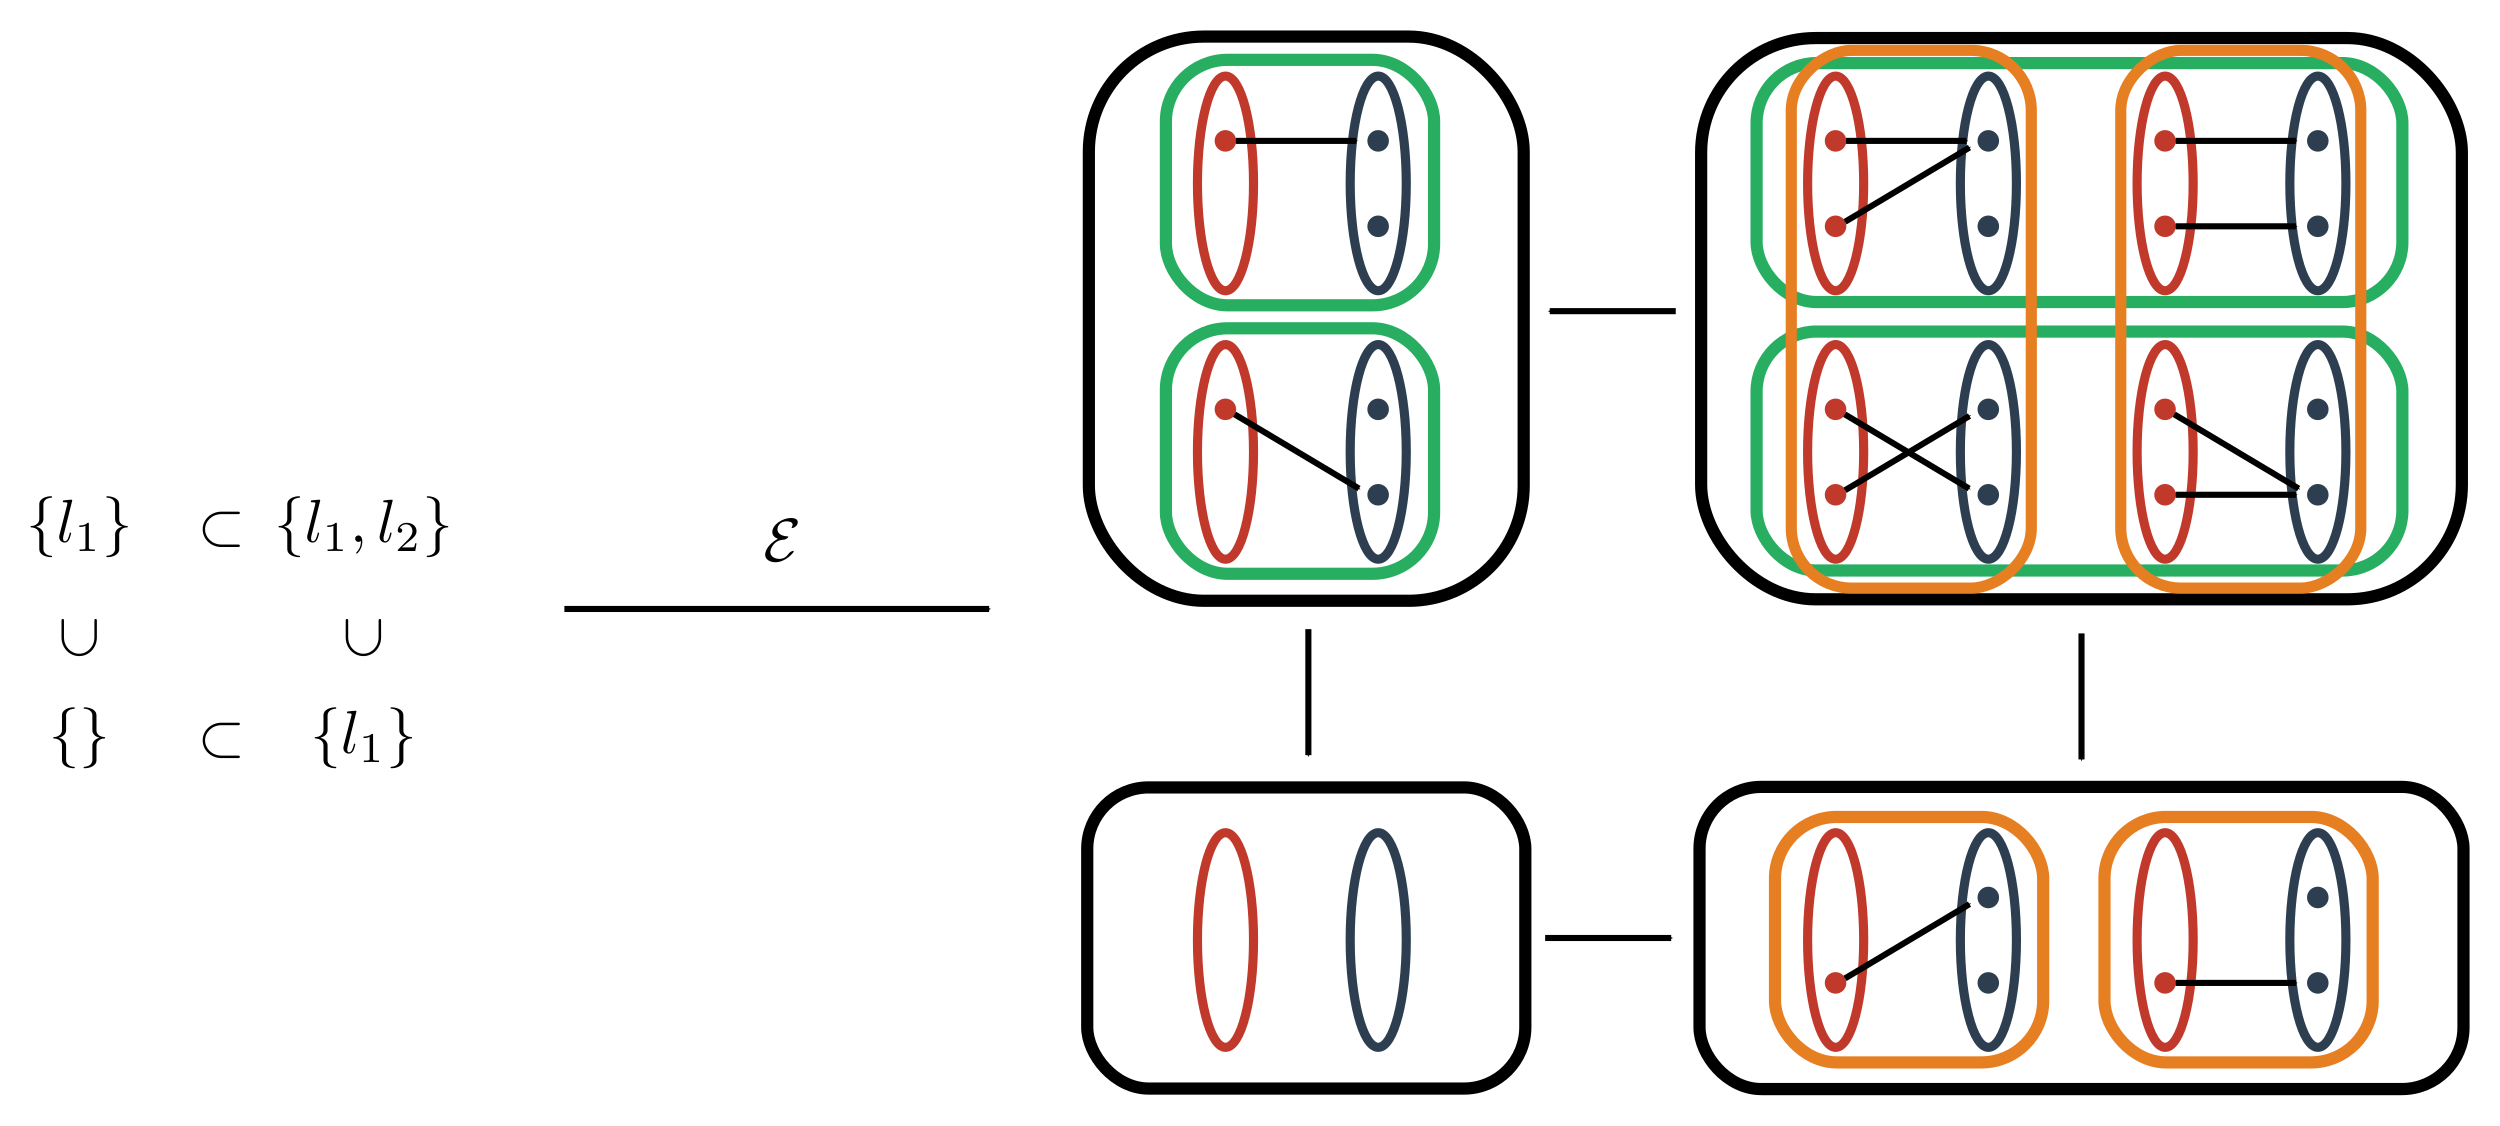 <?xml version="1.0" encoding="UTF-8" standalone="no"?>
<!-- Created with Inkscape (http://www.inkscape.org/) -->

<svg
   xmlns:ns0="http://www.iki.fi/pav/software/textext/"
   xmlns:dc="http://purl.org/dc/elements/1.1/"
   xmlns:cc="http://creativecommons.org/ns#"
   xmlns:rdf="http://www.w3.org/1999/02/22-rdf-syntax-ns#"
   xmlns:svg="http://www.w3.org/2000/svg"
   xmlns="http://www.w3.org/2000/svg"
   xmlns:xlink="http://www.w3.org/1999/xlink"
   xmlns:sodipodi="http://sodipodi.sourceforge.net/DTD/sodipodi-0.dtd"
   xmlns:inkscape="http://www.inkscape.org/namespaces/inkscape"
   width="409.727"
   height="184.5"
   id="svg2"
   version="1.1"
   inkscape:version="0.48.3.1 r9886"
   sodipodi:docname="efunctor.svg">
  <sodipodi:namedview
     id="base"
     pagecolor="#ffffff"
     bordercolor="#666666"
     borderopacity="1.0"
     inkscape:pageopacity="0.0"
     inkscape:pageshadow="2"
     inkscape:zoom="2.6847165"
     inkscape:cx="204.86334"
     inkscape:cy="92.25"
     inkscape:document-units="px"
     inkscape:current-layer="layer1"
     showgrid="false"
     inkscape:window-width="1607"
     inkscape:window-height="1148"
     inkscape:window-x="564"
     inkscape:window-y="24"
     inkscape:window-maximized="0"
     fit-margin-top="5"
     fit-margin-left="5"
     fit-margin-right="5"
     fit-margin-bottom="5"
     inkscape:snap-global="false">
    <inkscape:grid
       type="xygrid"
       id="grid6840"
       empspacing="5"
       visible="true"
       enabled="true"
       snapvisiblegridlinesonly="true"
       originx="-45px"
       originy="8.595px" />
  </sodipodi:namedview>
  <defs
     id="defs4">
    <marker
       inkscape:stockid="Arrow1Send"
       orient="auto"
       refY="0"
       refX="0"
       id="Arrow1Send"
       style="overflow:visible">
      <path
         id="path5362"
         d="M 0,0 5,-5 -12.5,0 5,5 0,0 z"
         style="fill-rule:evenodd;stroke:#000000;stroke-width:1pt"
         transform="matrix(-0.2,0,0,-0.2,-1.2,0)"
         inkscape:connector-curvature="0" />
    </marker>
    <marker
       style="overflow:visible"
       id="Arrow1Mend"
       refX="0"
       refY="0"
       orient="auto"
       inkscape:stockid="Arrow1Mend">
      <path
         transform="matrix(-0.4,0,0,-0.4,-4,0)"
         style="fill-rule:evenodd;stroke:#000000;stroke-width:1pt"
         d="M 0,0 5,-5 -12.5,0 5,5 0,0 z"
         id="path5356"
         inkscape:connector-curvature="0" />
    </marker>
  </defs>
  <g
     transform="translate(-62.648,24.031)"
     id="layer1"
     inkscape:groupmode="layer"
     inkscape:label="Layer 1">
    <g
       id="g4003">
      <g
         transform="translate(-74.802,-10.377)"
         ns0:text="$\\{l_1\\}$"
         ns0:preamble="/home/cameron/Documents/Research/Bergman Lab/conferences/MSTP2013/inkscapebasicpre.inc"
         id="g2990">
        <defs
           id="defs2992">
          <g
             id="g2994">
            <symbol
               overflow="visible"
               id="textext-9507e43e-0"
               style="overflow:visible">
              <path
                 style="stroke:none"
                 d=""
                 id="path2997"
                 inkscape:connector-curvature="0" />
            </symbol>
            <symbol
               overflow="visible"
               id="textext-9507e43e-1"
               style="overflow:visible">
              <path
                 style="stroke:none"
                 d="m 2.828,-6.156 c 0,-0.391 0.25,-1.031 1.344,-1.094 C 4.219,-7.266 4.25,-7.312 4.25,-7.359 c 0,-0.125 -0.078,-0.125 -0.188,-0.125 -0.984,0 -1.906,0.516 -1.906,1.25 l 0,2.281 c 0,0.391 0,0.703 -0.406,1.031 -0.344,0.297 -0.719,0.312 -0.938,0.312 C 0.75,-2.594 0.719,-2.547 0.719,-2.5 c 0,0.109 0.062,0.109 0.156,0.125 0.656,0.031 1.141,0.391 1.25,0.875 0.031,0.109 0.031,0.141 0.031,0.5 l 0,1.969 c 0,0.422 0,0.734 0.469,1.109 C 3.016,2.375 3.672,2.5 4.062,2.5 4.172,2.5 4.25,2.5 4.25,2.375 4.25,2.281 4.203,2.281 4.094,2.266 3.469,2.234 2.984,1.906 2.844,1.406 2.828,1.312 2.828,1.297 2.828,0.938 l 0,-2.094 c 0,-0.453 -0.094,-0.625 -0.406,-0.953 C 2.219,-2.312 1.922,-2.406 1.641,-2.5 c 0.828,-0.219 1.188,-0.688 1.188,-1.266 z"
                 id="path3000"
                 inkscape:connector-curvature="0" />
            </symbol>
            <symbol
               overflow="visible"
               id="textext-9507e43e-2"
               style="overflow:visible">
              <path
                 style="stroke:none"
                 d="m 2.156,1.172 c 0,0.391 -0.266,1.031 -1.344,1.094 C 0.75,2.281 0.719,2.328 0.719,2.375 0.719,2.5 0.828,2.5 0.922,2.5 1.891,2.5 2.812,2 2.828,1.25 l 0,-2.281 c 0,-0.391 0,-0.703 0.391,-1.031 C 3.562,-2.359 3.953,-2.375 4.172,-2.375 4.219,-2.391 4.25,-2.438 4.25,-2.5 4.25,-2.594 4.203,-2.594 4.094,-2.609 3.438,-2.641 2.953,-3 2.844,-3.484 2.828,-3.594 2.828,-3.625 2.828,-3.984 l 0,-1.969 c 0,-0.422 0,-0.734 -0.484,-1.109 C 1.938,-7.375 1.25,-7.484 0.922,-7.484 c -0.094,0 -0.203,0 -0.203,0.125 0,0.094 0.062,0.094 0.156,0.109 0.625,0.031 1.125,0.359 1.25,0.859 0.031,0.094 0.031,0.109 0.031,0.469 l 0,2.094 c 0,0.453 0.078,0.625 0.391,0.953 0.219,0.203 0.5,0.297 0.781,0.375 -0.812,0.234 -1.172,0.703 -1.172,1.281 z"
                 id="path3003"
                 inkscape:connector-curvature="0" />
            </symbol>
            <symbol
               overflow="visible"
               id="textext-9507e43e-3"
               style="overflow:visible">
              <path
                 style="stroke:none"
                 d=""
                 id="path3006"
                 inkscape:connector-curvature="0" />
            </symbol>
            <symbol
               overflow="visible"
               id="textext-9507e43e-4"
               style="overflow:visible">
              <path
                 style="stroke:none"
                 d="m 2.578,-6.812 c 0,0 0,-0.109 -0.141,-0.109 -0.219,0 -0.953,0.078 -1.219,0.109 -0.078,0 -0.188,0.016 -0.188,0.203 0,0.109 0.109,0.109 0.25,0.109 0.484,0 0.5,0.094 0.5,0.172 L 1.75,-6.125 0.484,-1.141 C 0.453,-1.031 0.438,-0.969 0.438,-0.812 c 0,0.578 0.438,0.922 0.906,0.922 0.328,0 0.578,-0.203 0.75,-0.562 0.172,-0.375 0.297,-0.953 0.297,-0.969 0,-0.109 -0.094,-0.109 -0.125,-0.109 -0.094,0 -0.109,0.047 -0.125,0.188 C 1.969,-0.703 1.781,-0.109 1.375,-0.109 c -0.297,0 -0.297,-0.312 -0.297,-0.453 0,-0.25 0.016,-0.297 0.062,-0.484 z"
                 id="path3009"
                 inkscape:connector-curvature="0" />
            </symbol>
            <symbol
               overflow="visible"
               id="textext-9507e43e-5"
               style="overflow:visible">
              <path
                 style="stroke:none"
                 d=""
                 id="path3012"
                 inkscape:connector-curvature="0" />
            </symbol>
            <symbol
               overflow="visible"
               id="textext-9507e43e-6"
               style="overflow:visible">
              <path
                 style="stroke:none"
                 d="m 2.328,-4.438 c 0,-0.188 0,-0.188 -0.203,-0.188 -0.453,0.438 -1.078,0.438 -1.359,0.438 l 0,0.25 c 0.156,0 0.625,0 1,-0.188 l 0,3.547 c 0,0.234 0,0.328 -0.688,0.328 l -0.266,0 0,0.25 c 0.125,0 0.984,-0.031 1.234,-0.031 0.219,0 1.094,0.031 1.25,0.031 l 0,-0.25 -0.266,0 c -0.703,0 -0.703,-0.094 -0.703,-0.328 z"
                 id="path3015"
                 inkscape:connector-curvature="0" />
            </symbol>
          </g>
        </defs>
        <g
           id="textext-9507e43e-7">
          <g
             style="fill:#000000;fill-opacity:1"
             id="g3018">
            <use
               xlink:href="#textext-9507e43e-1"
               x="141.732"
               y="75.16"
               id="use3020"
               width="744.094"
               height="1052.362" />
          </g>
          <g
             style="fill:#000000;fill-opacity:1"
             id="g3022">
            <use
               xlink:href="#textext-9507e43e-4"
               x="146.714"
               y="75.16"
               id="use3024"
               width="744.094"
               height="1052.362" />
          </g>
          <g
             style="fill:#000000;fill-opacity:1"
             id="g3026">
            <use
               xlink:href="#textext-9507e43e-6"
               x="149.686"
               y="76.654"
               id="use3028"
               width="744.094"
               height="1052.362" />
          </g>
          <g
             style="fill:#000000;fill-opacity:1"
             id="g3030">
            <use
               xlink:href="#textext-9507e43e-2"
               x="154.156"
               y="75.16"
               id="use3032"
               width="744.094"
               height="1052.362" />
          </g>
        </g>
      </g>
      <g
         id="g3167"
         ns0:preamble="/home/cameron/Documents/Research/Bergman Lab/conferences/MSTP2013/inkscapebasicpre.inc"
         ns0:text="$\\{l_1\\}$"
         transform="translate(-28.224,24.214)">
        <defs
           id="defs3169">
          <g
             id="g3171">
            <symbol
               style="overflow:visible"
               id="symbol3173"
               overflow="visible">
              <path
                 inkscape:connector-curvature="0"
                 id="path3175"
                 d=""
                 style="stroke:none" />
            </symbol>
            <symbol
               style="overflow:visible"
               id="symbol3177"
               overflow="visible">
              <path
                 inkscape:connector-curvature="0"
                 id="path3179"
                 d="m 2.828,-6.156 c 0,-0.391 0.25,-1.031 1.344,-1.094 C 4.219,-7.266 4.25,-7.312 4.25,-7.359 c 0,-0.125 -0.078,-0.125 -0.188,-0.125 -0.984,0 -1.906,0.516 -1.906,1.25 l 0,2.281 c 0,0.391 0,0.703 -0.406,1.031 -0.344,0.297 -0.719,0.312 -0.938,0.312 C 0.75,-2.594 0.719,-2.547 0.719,-2.5 c 0,0.109 0.062,0.109 0.156,0.125 0.656,0.031 1.141,0.391 1.25,0.875 0.031,0.109 0.031,0.141 0.031,0.5 l 0,1.969 c 0,0.422 0,0.734 0.469,1.109 C 3.016,2.375 3.672,2.5 4.062,2.5 4.172,2.5 4.25,2.5 4.25,2.375 4.25,2.281 4.203,2.281 4.094,2.266 3.469,2.234 2.984,1.906 2.844,1.406 2.828,1.312 2.828,1.297 2.828,0.938 l 0,-2.094 c 0,-0.453 -0.094,-0.625 -0.406,-0.953 C 2.219,-2.312 1.922,-2.406 1.641,-2.5 c 0.828,-0.219 1.188,-0.688 1.188,-1.266 z"
                 style="stroke:none" />
            </symbol>
            <symbol
               style="overflow:visible"
               id="symbol3181"
               overflow="visible">
              <path
                 inkscape:connector-curvature="0"
                 id="path3183"
                 d="m 2.156,1.172 c 0,0.391 -0.266,1.031 -1.344,1.094 C 0.75,2.281 0.719,2.328 0.719,2.375 0.719,2.5 0.828,2.5 0.922,2.5 1.891,2.5 2.812,2 2.828,1.25 l 0,-2.281 c 0,-0.391 0,-0.703 0.391,-1.031 C 3.562,-2.359 3.953,-2.375 4.172,-2.375 4.219,-2.391 4.25,-2.438 4.25,-2.5 4.25,-2.594 4.203,-2.594 4.094,-2.609 3.438,-2.641 2.953,-3 2.844,-3.484 2.828,-3.594 2.828,-3.625 2.828,-3.984 l 0,-1.969 c 0,-0.422 0,-0.734 -0.484,-1.109 C 1.938,-7.375 1.25,-7.484 0.922,-7.484 c -0.094,0 -0.203,0 -0.203,0.125 0,0.094 0.062,0.094 0.156,0.109 0.625,0.031 1.125,0.359 1.25,0.859 0.031,0.094 0.031,0.109 0.031,0.469 l 0,2.094 c 0,0.453 0.078,0.625 0.391,0.953 0.219,0.203 0.5,0.297 0.781,0.375 -0.812,0.234 -1.172,0.703 -1.172,1.281 z"
                 style="stroke:none" />
            </symbol>
            <symbol
               style="overflow:visible"
               id="symbol3185"
               overflow="visible">
              <path
                 inkscape:connector-curvature="0"
                 id="path3187"
                 d=""
                 style="stroke:none" />
            </symbol>
            <symbol
               style="overflow:visible"
               id="symbol3189"
               overflow="visible">
              <path
                 inkscape:connector-curvature="0"
                 id="path3191"
                 d="m 2.578,-6.812 c 0,0 0,-0.109 -0.141,-0.109 -0.219,0 -0.953,0.078 -1.219,0.109 -0.078,0 -0.188,0.016 -0.188,0.203 0,0.109 0.109,0.109 0.25,0.109 0.484,0 0.5,0.094 0.5,0.172 L 1.75,-6.125 0.484,-1.141 C 0.453,-1.031 0.438,-0.969 0.438,-0.812 c 0,0.578 0.438,0.922 0.906,0.922 0.328,0 0.578,-0.203 0.75,-0.562 0.172,-0.375 0.297,-0.953 0.297,-0.969 0,-0.109 -0.094,-0.109 -0.125,-0.109 -0.094,0 -0.109,0.047 -0.125,0.188 C 1.969,-0.703 1.781,-0.109 1.375,-0.109 c -0.297,0 -0.297,-0.312 -0.297,-0.453 0,-0.25 0.016,-0.297 0.062,-0.484 z"
                 style="stroke:none" />
            </symbol>
            <symbol
               style="overflow:visible"
               id="symbol3193"
               overflow="visible">
              <path
                 inkscape:connector-curvature="0"
                 id="path3195"
                 d=""
                 style="stroke:none" />
            </symbol>
            <symbol
               style="overflow:visible"
               id="symbol3197"
               overflow="visible">
              <path
                 inkscape:connector-curvature="0"
                 id="path3199"
                 d="m 2.328,-4.438 c 0,-0.188 0,-0.188 -0.203,-0.188 -0.453,0.438 -1.078,0.438 -1.359,0.438 l 0,0.25 c 0.156,0 0.625,0 1,-0.188 l 0,3.547 c 0,0.234 0,0.328 -0.688,0.328 l -0.266,0 0,0.25 c 0.125,0 0.984,-0.031 1.234,-0.031 0.219,0 1.094,0.031 1.25,0.031 l 0,-0.25 -0.266,0 c -0.703,0 -0.703,-0.094 -0.703,-0.328 z"
                 style="stroke:none" />
            </symbol>
          </g>
        </defs>
        <g
           id="g3201">
          <g
             id="g3203"
             style="fill:#000000;fill-opacity:1">
            <use
               height="1052.362"
               width="744.094"
               id="use3205"
               y="75.16"
               x="141.732"
               xlink:href="#textext-9507e43e-1" />
          </g>
          <g
             id="g3207"
             style="fill:#000000;fill-opacity:1">
            <use
               height="1052.362"
               width="744.094"
               id="use3209"
               y="75.16"
               x="146.714"
               xlink:href="#textext-9507e43e-4" />
          </g>
          <g
             id="g3211"
             style="fill:#000000;fill-opacity:1">
            <use
               height="1052.362"
               width="744.094"
               id="use3213"
               y="76.654"
               x="149.686"
               xlink:href="#textext-9507e43e-6" />
          </g>
          <g
             id="g3215"
             style="fill:#000000;fill-opacity:1">
            <use
               height="1052.362"
               width="744.094"
               id="use3217"
               y="75.16"
               x="154.156"
               xlink:href="#textext-9507e43e-2" />
          </g>
        </g>
      </g>
      <g
         id="g3302"
         transform="translate(-71.081,24.214)"
         ns0:preamble="/home/cameron/Documents/Research/Bergman Lab/conferences/MSTP2013/inkscapebasicpre.inc"
         ns0:text="$\\{ \\}$">
        <defs
           id="defs3304">
          <g
             id="g3306">
            <symbol
               id="textext-7d9a8ae1-0"
               overflow="visible"
               style="overflow:visible">
              <path
                 id="path3309"
                 d=""
                 style="stroke:none"
                 inkscape:connector-curvature="0" />
            </symbol>
            <symbol
               id="textext-7d9a8ae1-1"
               overflow="visible"
               style="overflow:visible">
              <path
                 id="path3312"
                 d="m 2.828,-6.156 c 0,-0.391 0.25,-1.031 1.344,-1.094 C 4.219,-7.266 4.25,-7.312 4.25,-7.359 c 0,-0.125 -0.078,-0.125 -0.188,-0.125 -0.984,0 -1.906,0.516 -1.906,1.25 l 0,2.281 c 0,0.391 0,0.703 -0.406,1.031 -0.344,0.297 -0.719,0.312 -0.938,0.312 C 0.75,-2.594 0.719,-2.547 0.719,-2.5 c 0,0.109 0.062,0.109 0.156,0.125 0.656,0.031 1.141,0.391 1.25,0.875 0.031,0.109 0.031,0.141 0.031,0.5 l 0,1.969 c 0,0.422 0,0.734 0.469,1.109 C 3.016,2.375 3.672,2.5 4.062,2.5 4.172,2.5 4.25,2.5 4.25,2.375 4.25,2.281 4.203,2.281 4.094,2.266 3.469,2.234 2.984,1.906 2.844,1.406 2.828,1.312 2.828,1.297 2.828,0.938 l 0,-2.094 c 0,-0.453 -0.094,-0.625 -0.406,-0.953 C 2.219,-2.312 1.922,-2.406 1.641,-2.5 c 0.828,-0.219 1.188,-0.688 1.188,-1.266 z"
                 style="stroke:none"
                 inkscape:connector-curvature="0" />
            </symbol>
            <symbol
               id="textext-7d9a8ae1-2"
               overflow="visible"
               style="overflow:visible">
              <path
                 id="path3315"
                 d="m 2.156,1.172 c 0,0.391 -0.266,1.031 -1.344,1.094 C 0.75,2.281 0.719,2.328 0.719,2.375 0.719,2.5 0.828,2.5 0.922,2.5 1.891,2.5 2.812,2 2.828,1.25 l 0,-2.281 c 0,-0.391 0,-0.703 0.391,-1.031 C 3.562,-2.359 3.953,-2.375 4.172,-2.375 4.219,-2.391 4.25,-2.438 4.25,-2.5 4.25,-2.594 4.203,-2.594 4.094,-2.609 3.438,-2.641 2.953,-3 2.844,-3.484 2.828,-3.594 2.828,-3.625 2.828,-3.984 l 0,-1.969 c 0,-0.422 0,-0.734 -0.484,-1.109 C 1.938,-7.375 1.25,-7.484 0.922,-7.484 c -0.094,0 -0.203,0 -0.203,0.125 0,0.094 0.062,0.094 0.156,0.109 0.625,0.031 1.125,0.359 1.25,0.859 0.031,0.094 0.031,0.109 0.031,0.469 l 0,2.094 c 0,0.453 0.078,0.625 0.391,0.953 0.219,0.203 0.5,0.297 0.781,0.375 -0.812,0.234 -1.172,0.703 -1.172,1.281 z"
                 style="stroke:none"
                 inkscape:connector-curvature="0" />
            </symbol>
          </g>
        </defs>
        <g
           id="textext-7d9a8ae1-3">
          <g
             id="g3318"
             style="fill:#000000;fill-opacity:1">
            <use
               id="use3320"
               y="75.16"
               x="141.732"
               xlink:href="#textext-7d9a8ae1-1"
               width="744.094"
               height="1052.362" />
            <use
               id="use3322"
               y="75.16"
               x="146.713"
               xlink:href="#textext-7d9a8ae1-2"
               width="744.094"
               height="1052.362" />
          </g>
        </g>
      </g>
      <g
         ns0:text="$\\{l_1,l_2\\}$"
         ns0:preamble="/home/cameron/Documents/Research/Bergman Lab/conferences/MSTP2013/inkscapebasicpre.inc"
         transform="translate(-34.158,-10.377)"
         id="g3488">
        <defs
           id="defs3490">
          <g
             id="g3492">
            <symbol
               overflow="visible"
               id="textext-8eacf3e6-0"
               style="overflow:visible">
              <path
                 style="stroke:none"
                 d=""
                 id="path3495"
                 inkscape:connector-curvature="0" />
            </symbol>
            <symbol
               overflow="visible"
               id="textext-8eacf3e6-1"
               style="overflow:visible">
              <path
                 style="stroke:none"
                 d="m 2.828,-6.156 c 0,-0.391 0.25,-1.031 1.344,-1.094 C 4.219,-7.266 4.25,-7.312 4.25,-7.359 c 0,-0.125 -0.078,-0.125 -0.188,-0.125 -0.984,0 -1.906,0.516 -1.906,1.25 l 0,2.281 c 0,0.391 0,0.703 -0.406,1.031 -0.344,0.297 -0.719,0.312 -0.938,0.312 C 0.75,-2.594 0.719,-2.547 0.719,-2.5 c 0,0.109 0.062,0.109 0.156,0.125 0.656,0.031 1.141,0.391 1.25,0.875 0.031,0.109 0.031,0.141 0.031,0.5 l 0,1.969 c 0,0.422 0,0.734 0.469,1.109 C 3.016,2.375 3.672,2.5 4.062,2.5 4.172,2.5 4.25,2.5 4.25,2.375 4.25,2.281 4.203,2.281 4.094,2.266 3.469,2.234 2.984,1.906 2.844,1.406 2.828,1.312 2.828,1.297 2.828,0.938 l 0,-2.094 c 0,-0.453 -0.094,-0.625 -0.406,-0.953 C 2.219,-2.312 1.922,-2.406 1.641,-2.5 c 0.828,-0.219 1.188,-0.688 1.188,-1.266 z"
                 id="path3498"
                 inkscape:connector-curvature="0" />
            </symbol>
            <symbol
               overflow="visible"
               id="textext-8eacf3e6-2"
               style="overflow:visible">
              <path
                 style="stroke:none"
                 d="m 2.156,1.172 c 0,0.391 -0.266,1.031 -1.344,1.094 C 0.75,2.281 0.719,2.328 0.719,2.375 0.719,2.5 0.828,2.5 0.922,2.5 1.891,2.5 2.812,2 2.828,1.25 l 0,-2.281 c 0,-0.391 0,-0.703 0.391,-1.031 C 3.562,-2.359 3.953,-2.375 4.172,-2.375 4.219,-2.391 4.25,-2.438 4.25,-2.5 4.25,-2.594 4.203,-2.594 4.094,-2.609 3.438,-2.641 2.953,-3 2.844,-3.484 2.828,-3.594 2.828,-3.625 2.828,-3.984 l 0,-1.969 c 0,-0.422 0,-0.734 -0.484,-1.109 C 1.938,-7.375 1.25,-7.484 0.922,-7.484 c -0.094,0 -0.203,0 -0.203,0.125 0,0.094 0.062,0.094 0.156,0.109 0.625,0.031 1.125,0.359 1.25,0.859 0.031,0.094 0.031,0.109 0.031,0.469 l 0,2.094 c 0,0.453 0.078,0.625 0.391,0.953 0.219,0.203 0.5,0.297 0.781,0.375 -0.812,0.234 -1.172,0.703 -1.172,1.281 z"
                 id="path3501"
                 inkscape:connector-curvature="0" />
            </symbol>
            <symbol
               overflow="visible"
               id="textext-8eacf3e6-3"
               style="overflow:visible">
              <path
                 style="stroke:none"
                 d=""
                 id="path3504"
                 inkscape:connector-curvature="0" />
            </symbol>
            <symbol
               overflow="visible"
               id="textext-8eacf3e6-4"
               style="overflow:visible">
              <path
                 style="stroke:none"
                 d="m 2.578,-6.812 c 0,0 0,-0.109 -0.141,-0.109 -0.219,0 -0.953,0.078 -1.219,0.109 -0.078,0 -0.188,0.016 -0.188,0.203 0,0.109 0.109,0.109 0.25,0.109 0.484,0 0.5,0.094 0.5,0.172 L 1.75,-6.125 0.484,-1.141 C 0.453,-1.031 0.438,-0.969 0.438,-0.812 c 0,0.578 0.438,0.922 0.906,0.922 0.328,0 0.578,-0.203 0.75,-0.562 0.172,-0.375 0.297,-0.953 0.297,-0.969 0,-0.109 -0.094,-0.109 -0.125,-0.109 -0.094,0 -0.109,0.047 -0.125,0.188 C 1.969,-0.703 1.781,-0.109 1.375,-0.109 c -0.297,0 -0.297,-0.312 -0.297,-0.453 0,-0.25 0.016,-0.297 0.062,-0.484 z"
                 id="path3507"
                 inkscape:connector-curvature="0" />
            </symbol>
            <symbol
               overflow="visible"
               id="textext-8eacf3e6-5"
               style="overflow:visible">
              <path
                 style="stroke:none"
                 d="m 2.031,-0.016 c 0,-0.656 -0.25,-1.047 -0.641,-1.047 -0.328,0 -0.531,0.25 -0.531,0.531 C 0.859,-0.266 1.062,0 1.391,0 1.5,0 1.641,-0.047 1.734,-0.125 1.766,-0.156 1.781,-0.156 1.781,-0.156 c 0.016,0 0.016,0 0.016,0.141 0,0.75 -0.344,1.344 -0.672,1.672 -0.109,0.109 -0.109,0.125 -0.109,0.156 0,0.078 0.047,0.109 0.094,0.109 0.109,0 0.922,-0.766 0.922,-1.938 z"
                 id="path3510"
                 inkscape:connector-curvature="0" />
            </symbol>
            <symbol
               overflow="visible"
               id="textext-8eacf3e6-6"
               style="overflow:visible">
              <path
                 style="stroke:none"
                 d=""
                 id="path3513"
                 inkscape:connector-curvature="0" />
            </symbol>
            <symbol
               overflow="visible"
               id="textext-8eacf3e6-7"
               style="overflow:visible">
              <path
                 style="stroke:none"
                 d="m 2.328,-4.438 c 0,-0.188 0,-0.188 -0.203,-0.188 -0.453,0.438 -1.078,0.438 -1.359,0.438 l 0,0.25 c 0.156,0 0.625,0 1,-0.188 l 0,3.547 c 0,0.234 0,0.328 -0.688,0.328 l -0.266,0 0,0.25 c 0.125,0 0.984,-0.031 1.234,-0.031 0.219,0 1.094,0.031 1.25,0.031 l 0,-0.25 -0.266,0 c -0.703,0 -0.703,-0.094 -0.703,-0.328 z"
                 id="path3516"
                 inkscape:connector-curvature="0" />
            </symbol>
            <symbol
               overflow="visible"
               id="textext-8eacf3e6-8"
               style="overflow:visible">
              <path
                 style="stroke:none"
                 d="m 3.516,-1.266 -0.234,0 c -0.016,0.156 -0.094,0.562 -0.188,0.625 -0.047,0.047 -0.578,0.047 -0.688,0.047 l -1.281,0 c 0.734,-0.641 0.984,-0.844 1.391,-1.172 0.516,-0.406 1,-0.844 1,-1.5 0,-0.844 -0.734,-1.359 -1.625,-1.359 -0.859,0 -1.453,0.609 -1.453,1.25 0,0.344 0.297,0.391 0.375,0.391 0.156,0 0.359,-0.125 0.359,-0.375 0,-0.125 -0.047,-0.375 -0.406,-0.375 C 0.984,-4.219 1.453,-4.375 1.781,-4.375 c 0.703,0 1.062,0.547 1.062,1.109 0,0.609 -0.438,1.078 -0.656,1.328 L 0.516,-0.266 C 0.438,-0.203 0.438,-0.188 0.438,0 l 2.875,0 z"
                 id="path3519"
                 inkscape:connector-curvature="0" />
            </symbol>
          </g>
        </defs>
        <g
           id="textext-8eacf3e6-9">
          <g
             style="fill:#000000;fill-opacity:1"
             id="g3522">
            <use
               xlink:href="#textext-8eacf3e6-1"
               x="141.732"
               y="75.16"
               id="use3524"
               width="744.094"
               height="1052.362" />
          </g>
          <g
             style="fill:#000000;fill-opacity:1"
             id="g3526">
            <use
               xlink:href="#textext-8eacf3e6-4"
               x="146.714"
               y="75.16"
               id="use3528"
               width="744.094"
               height="1052.362" />
          </g>
          <g
             style="fill:#000000;fill-opacity:1"
             id="g3530">
            <use
               xlink:href="#textext-8eacf3e6-7"
               x="149.686"
               y="76.654"
               id="use3532"
               width="744.094"
               height="1052.362" />
          </g>
          <g
             style="fill:#000000;fill-opacity:1"
             id="g3534">
            <use
               xlink:href="#textext-8eacf3e6-5"
               x="154.156"
               y="75.16"
               id="use3536"
               width="744.094"
               height="1052.362" />
          </g>
          <g
             style="fill:#000000;fill-opacity:1"
             id="g3538">
            <use
               xlink:href="#textext-8eacf3e6-4"
               x="158.587"
               y="75.16"
               id="use3540"
               width="744.094"
               height="1052.362" />
          </g>
          <g
             style="fill:#000000;fill-opacity:1"
             id="g3542">
            <use
               xlink:href="#textext-8eacf3e6-8"
               x="161.556"
               y="76.654"
               id="use3544"
               width="744.094"
               height="1052.362" />
          </g>
          <g
             style="fill:#000000;fill-opacity:1"
             id="g3546">
            <use
               xlink:href="#textext-8eacf3e6-2"
               x="166.025"
               y="75.16"
               id="use3548"
               width="744.094"
               height="1052.362" />
          </g>
        </g>
      </g>
      <g
         id="g3812"
         transform="translate(-46.692,-9.945)"
         ns0:preamble="/home/cameron/Documents/Research/Bergman Lab/conferences/MSTP2013/inkscapebasicpre.inc"
         ns0:text="$\\subset$">
        <defs
           id="defs3814">
          <g
             id="g3816">
            <symbol
               id="textext-3343ed8d-0"
               overflow="visible"
               style="overflow:visible">
              <path
                 id="path3819"
                 d=""
                 style="stroke:none"
                 inkscape:connector-curvature="0" />
            </symbol>
            <symbol
               id="textext-3343ed8d-1"
               overflow="visible"
               style="overflow:visible">
              <path
                 id="path3822"
                 d="m 6.562,-4.984 c 0.172,0 0.359,0 0.359,-0.203 0,-0.203 -0.188,-0.203 -0.359,-0.203 l -2.672,0 c -1.703,0 -3.062,1.297 -3.062,2.891 0,1.609 1.359,2.906 3.062,2.906 l 2.672,0 c 0.172,0 0.359,0 0.359,-0.203 C 6.922,0 6.734,0 6.562,0 L 3.906,0 c -1.547,0 -2.688,-1.156 -2.688,-2.5 0,-1.328 1.141,-2.484 2.688,-2.484 z"
                 style="stroke:none"
                 inkscape:connector-curvature="0" />
            </symbol>
          </g>
        </defs>
        <g
           id="textext-3343ed8d-2">
          <g
             id="g3825"
             style="fill:#000000;fill-opacity:1">
            <use
               id="use3827"
               y="75.16"
               x="141.732"
               xlink:href="#textext-3343ed8d-1"
               width="744.094"
               height="1052.362" />
          </g>
        </g>
      </g>
      <g
         ns0:text="$\\subset$"
         ns0:preamble="/home/cameron/Documents/Research/Bergman Lab/conferences/MSTP2013/inkscapebasicpre.inc"
         transform="matrix(0,-1,1,0,2.958,226.058)"
         id="g3943">
        <defs
           id="defs3945">
          <g
             id="g3947">
            <symbol
               style="overflow:visible"
               overflow="visible"
               id="symbol3949">
              <path
                 inkscape:connector-curvature="0"
                 style="stroke:none"
                 d=""
                 id="path3951" />
            </symbol>
            <symbol
               style="overflow:visible"
               overflow="visible"
               id="symbol3953">
              <path
                 inkscape:connector-curvature="0"
                 style="stroke:none"
                 d="m 6.562,-4.984 c 0.172,0 0.359,0 0.359,-0.203 0,-0.203 -0.188,-0.203 -0.359,-0.203 l -2.672,0 c -1.703,0 -3.062,1.297 -3.062,2.891 0,1.609 1.359,2.906 3.062,2.906 l 2.672,0 c 0.172,0 0.359,0 0.359,-0.203 C 6.922,0 6.734,0 6.562,0 L 3.906,0 c -1.547,0 -2.688,-1.156 -2.688,-2.5 0,-1.328 1.141,-2.484 2.688,-2.484 z"
                 id="path3955" />
            </symbol>
          </g>
        </defs>
        <g
           id="g3957">
          <g
             style="fill:#000000;fill-opacity:1"
             id="g3959">
            <use
               height="1052.362"
               width="744.094"
               xlink:href="#textext-3343ed8d-1"
               x="141.732"
               y="75.16"
               id="use3961" />
          </g>
        </g>
      </g>
      <g
         id="g3963"
         transform="translate(-46.692,24.646)"
         ns0:preamble="/home/cameron/Documents/Research/Bergman Lab/conferences/MSTP2013/inkscapebasicpre.inc"
         ns0:text="$\\subset$">
        <defs
           id="defs3965">
          <g
             id="g3967">
            <symbol
               id="symbol3969"
               overflow="visible"
               style="overflow:visible">
              <path
                 id="path3971"
                 d=""
                 style="stroke:none"
                 inkscape:connector-curvature="0" />
            </symbol>
            <symbol
               id="symbol3973"
               overflow="visible"
               style="overflow:visible">
              <path
                 id="path3975"
                 d="m 6.562,-4.984 c 0.172,0 0.359,0 0.359,-0.203 0,-0.203 -0.188,-0.203 -0.359,-0.203 l -2.672,0 c -1.703,0 -3.062,1.297 -3.062,2.891 0,1.609 1.359,2.906 3.062,2.906 l 2.672,0 c 0.172,0 0.359,0 0.359,-0.203 C 6.922,0 6.734,0 6.562,0 L 3.906,0 c -1.547,0 -2.688,-1.156 -2.688,-2.5 0,-1.328 1.141,-2.484 2.688,-2.484 z"
                 style="stroke:none"
                 inkscape:connector-curvature="0" />
            </symbol>
          </g>
        </defs>
        <g
           id="g3977">
          <g
             id="g3979"
             style="fill:#000000;fill-opacity:1">
            <use
               id="use3981"
               y="75.16"
               x="141.732"
               xlink:href="#textext-3343ed8d-1"
               width="744.094"
               height="1052.362" />
          </g>
        </g>
      </g>
      <g
         ns0:text="$\\subset$"
         ns0:preamble="/home/cameron/Documents/Research/Bergman Lab/conferences/MSTP2013/inkscapebasicpre.inc"
         transform="matrix(0,-1,1,0,49.537,226.058)"
         id="g3983">
        <defs
           id="defs3985">
          <g
             id="g3987">
            <symbol
               style="overflow:visible"
               overflow="visible"
               id="symbol3989">
              <path
                 inkscape:connector-curvature="0"
                 style="stroke:none"
                 d=""
                 id="path3991" />
            </symbol>
            <symbol
               style="overflow:visible"
               overflow="visible"
               id="symbol3993">
              <path
                 inkscape:connector-curvature="0"
                 style="stroke:none"
                 d="m 6.562,-4.984 c 0.172,0 0.359,0 0.359,-0.203 0,-0.203 -0.188,-0.203 -0.359,-0.203 l -2.672,0 c -1.703,0 -3.062,1.297 -3.062,2.891 0,1.609 1.359,2.906 3.062,2.906 l 2.672,0 c 0.172,0 0.359,0 0.359,-0.203 C 6.922,0 6.734,0 6.562,0 L 3.906,0 c -1.547,0 -2.688,-1.156 -2.688,-2.5 0,-1.328 1.141,-2.484 2.688,-2.484 z"
                 id="path3995" />
            </symbol>
          </g>
        </defs>
        <g
           id="g3997">
          <g
             style="fill:#000000;fill-opacity:1"
             id="g3999">
            <use
               height="1052.362"
               width="744.094"
               xlink:href="#textext-3343ed8d-1"
               x="141.732"
               y="75.16"
               id="use4001" />
          </g>
        </g>
      </g>
    </g>
    <path
       transform="translate(17.648,4.272)"
       inkscape:connector-curvature="0"
       id="path4573"
       d="m 137.498,71.502 69.614,0"
       style="fill:#000000;stroke:#000000;stroke-width:1px;stroke-linecap:butt;stroke-linejoin:miter;stroke-opacity:1;marker-end:url(#Arrow1Mend)" />
    <g
       id="g6144"
       transform="translate(46.038,-7.264)"
       ns0:preamble="/home/cameron/Documents/Research/Bergman Lab/conferences/MSTP2013/inkscapebasicpre.inc"
       ns0:text="$\\mathcal{E}$">
      <defs
         id="defs6146">
        <g
           id="g6148">
          <symbol
             id="textext-ad085d66-0"
             overflow="visible"
             style="overflow:visible">
            <path
               id="path6151"
               d=""
               style="stroke:none"
               inkscape:connector-curvature="0" />
          </symbol>
          <symbol
             id="textext-ad085d66-1"
             overflow="visible"
             style="overflow:visible">
            <path
               id="path6154"
               d="m 2.375,-3.625 c -1.984,1.078 -2.094,2.375 -2.094,2.609 0,0.75 0.734,1.234 1.688,1.234 1.656,0 3,-1.578 3,-1.781 0,-0.062 -0.047,-0.078 -0.109,-0.078 -0.109,0 -0.5,0.141 -0.719,0.438 -0.219,0.297 -0.625,0.875 -1.516,0.875 -0.719,0 -1.5,-0.375 -1.5,-1.125 0,-0.484 0.562,-1.953 2.141,-2.016 0.469,-0.016 0.812,-0.375 0.812,-0.484 0,-0.047 -0.047,-0.062 -0.094,-0.062 -1.406,-0.062 -1.688,-0.75 -1.688,-1.141 0,-0.234 0.141,-1.328 1.547,-1.328 0.188,0 0.938,0.031 0.938,0.547 0,0.172 -0.078,0.312 -0.109,0.359 -0.031,0.031 -0.062,0.078 -0.062,0.109 0,0.078 0.078,0.078 0.109,0.078 0.297,0 0.906,-0.391 0.906,-0.953 0,-0.594 -0.688,-0.688 -1.125,-0.688 -1.359,0 -3.047,1.078 -3.047,2.297 0,0.594 0.438,0.953 0.922,1.109 z"
               style="stroke:none"
               inkscape:connector-curvature="0" />
          </symbol>
        </g>
      </defs>
      <g
         id="textext-ad085d66-2">
        <g
           id="g6157"
           style="fill:#000000;fill-opacity:1">
          <use
             id="use6159"
             y="75.16"
             x="141.732"
             xlink:href="#textext-ad085d66-1"
             width="349.205"
             height="147.602" />
        </g>
      </g>
    </g>
    <g
       id="g6974"
       transform="translate(-4.207,-24)">
      <rect
         ry="18.76"
         y="6.206"
         x="345.656"
         height="91.986"
         width="124.676"
         id="rect6434"
         style="fill:none;stroke:#000000;stroke-width:2;stroke-linecap:square;stroke-linejoin:round;stroke-miterlimit:4;stroke-opacity:1;stroke-dasharray:none;stroke-dashoffset:0" />
      <path
         transform="matrix(0.656,0,0,0.656,297.617,17.176)"
         d="m 147.667,8.966 c 0,1.488 -1.206,2.694 -2.693,2.694 -1.488,0 -2.694,-1.206 -2.694,-2.694 0,-1.488 1.206,-2.694 2.694,-2.694 1.488,0 2.693,1.206 2.693,2.694 z"
         sodipodi:ry="2.6935036"
         sodipodi:rx="2.6935036"
         sodipodi:cy="8.9655561"
         sodipodi:cx="144.97388"
         id="path6440"
         style="fill:#2c3e50;fill-opacity:1;stroke:none"
         sodipodi:type="arc" />
      <path
         sodipodi:type="arc"
         style="fill:#2c3e50;fill-opacity:1;stroke:none"
         id="path6442"
         sodipodi:cx="144.97388"
         sodipodi:cy="8.9655561"
         sodipodi:rx="2.6935036"
         sodipodi:ry="2.6935036"
         d="m 147.667,8.966 c 0,1.488 -1.206,2.694 -2.693,2.694 -1.488,0 -2.694,-1.206 -2.694,-2.694 0,-1.488 1.206,-2.694 2.694,-2.694 1.488,0 2.693,1.206 2.693,2.694 z"
         transform="matrix(0.656,0,0,0.656,297.617,31.176)" />
      <path
         transform="translate(240.789,80.005)"
         d="m 156.54,-49.975 c 0,9.713 -2.057,17.587 -4.595,17.587 -2.538,0 -4.595,-7.874 -4.595,-17.587 0,-9.713 2.057,-17.587 4.595,-17.587 2.538,0 4.595,7.874 4.595,17.587 z"
         sodipodi:ry="17.586994"
         sodipodi:rx="4.5948005"
         sodipodi:cy="-49.974644"
         sodipodi:cx="151.9453"
         id="path6444"
         style="fill:none;stroke:#2c3e50;stroke-width:1.5;stroke-miterlimit:4;stroke-opacity:1;stroke-dasharray:none"
         sodipodi:type="arc" />
      <path
         sodipodi:type="arc"
         style="fill:#c0392b;fill-opacity:1;stroke:none"
         id="path6446"
         sodipodi:cx="144.97388"
         sodipodi:cy="8.9655561"
         sodipodi:rx="2.6935036"
         sodipodi:ry="2.6935036"
         d="m 147.667,8.966 c 0,1.488 -1.206,2.694 -2.693,2.694 -1.488,0 -2.694,-1.206 -2.694,-2.694 0,-1.488 1.206,-2.694 2.694,-2.694 1.488,0 2.693,1.206 2.693,2.694 z"
         transform="matrix(0.656,0,0,0.656,272.583,17.176)" />
      <path
         transform="matrix(0.656,0,0,0.656,272.583,31.176)"
         d="m 147.667,8.966 c 0,1.488 -1.206,2.694 -2.693,2.694 -1.488,0 -2.694,-1.206 -2.694,-2.694 0,-1.488 1.206,-2.694 2.694,-2.694 1.488,0 2.693,1.206 2.693,2.694 z"
         sodipodi:ry="2.6935036"
         sodipodi:rx="2.6935036"
         sodipodi:cy="8.9655561"
         sodipodi:cx="144.97388"
         id="path6448"
         style="fill:#c0392b;fill-opacity:1;stroke:none"
         sodipodi:type="arc" />
      <path
         sodipodi:type="arc"
         style="fill:none;stroke:#c0392b;stroke-width:1.5;stroke-miterlimit:4;stroke-opacity:1;stroke-dasharray:none"
         id="path6450"
         sodipodi:cx="151.9453"
         sodipodi:cy="-49.974644"
         sodipodi:rx="4.5948005"
         sodipodi:ry="17.586994"
         d="m 156.54,-49.975 c 0,9.713 -2.057,17.587 -4.595,17.587 -2.538,0 -4.595,-7.874 -4.595,-17.587 0,-9.713 2.057,-17.587 4.595,-17.587 2.538,0 4.595,7.874 4.595,17.587 z"
         transform="translate(215.755,80.005)" />
      <path
         sodipodi:nodetypes="cc"
         inkscape:connector-curvature="0"
         id="path6452"
         d="m 369.407,23.059 19.727,0"
         style="fill:none;stroke:#000000;stroke-width:1px;stroke-linecap:butt;stroke-linejoin:miter;stroke-opacity:1;marker-end:url(#Arrow1Send)" />
      <path
         sodipodi:nodetypes="cc"
         inkscape:connector-curvature="0"
         id="path6842"
         d="M 369.236,36.319 389.633,24.147"
         style="fill:none;stroke:#000000;stroke-width:1px;stroke-linecap:butt;stroke-linejoin:miter;stroke-opacity:1;marker-end:url(#Arrow1Send)" />
      <path
         sodipodi:type="arc"
         style="fill:#2c3e50;fill-opacity:1;stroke:none"
         id="path6846"
         sodipodi:cx="144.97388"
         sodipodi:cy="8.9655561"
         sodipodi:rx="2.6935036"
         sodipodi:ry="2.6935036"
         d="m 147.667,8.966 c 0,1.488 -1.206,2.694 -2.693,2.694 -1.488,0 -2.694,-1.206 -2.694,-2.694 0,-1.488 1.206,-2.694 2.694,-2.694 1.488,0 2.693,1.206 2.693,2.694 z"
         transform="matrix(0.656,0,0,0.656,351.617,17.176)" />
      <path
         transform="matrix(0.656,0,0,0.656,351.617,31.176)"
         d="m 147.667,8.966 c 0,1.488 -1.206,2.694 -2.693,2.694 -1.488,0 -2.694,-1.206 -2.694,-2.694 0,-1.488 1.206,-2.694 2.694,-2.694 1.488,0 2.693,1.206 2.693,2.694 z"
         sodipodi:ry="2.6935036"
         sodipodi:rx="2.6935036"
         sodipodi:cy="8.9655561"
         sodipodi:cx="144.97388"
         id="path6848"
         style="fill:#2c3e50;fill-opacity:1;stroke:none"
         sodipodi:type="arc" />
      <path
         sodipodi:type="arc"
         style="fill:none;stroke:#2c3e50;stroke-width:1.5;stroke-miterlimit:4;stroke-opacity:1;stroke-dasharray:none"
         id="path6850"
         sodipodi:cx="151.9453"
         sodipodi:cy="-49.974644"
         sodipodi:rx="4.5948005"
         sodipodi:ry="17.586994"
         d="m 156.54,-49.975 c 0,9.713 -2.057,17.587 -4.595,17.587 -2.538,0 -4.595,-7.874 -4.595,-17.587 0,-9.713 2.057,-17.587 4.595,-17.587 2.538,0 4.595,7.874 4.595,17.587 z"
         transform="translate(294.789,80.005)" />
      <path
         transform="matrix(0.656,0,0,0.656,326.583,17.176)"
         d="m 147.667,8.966 c 0,1.488 -1.206,2.694 -2.693,2.694 -1.488,0 -2.694,-1.206 -2.694,-2.694 0,-1.488 1.206,-2.694 2.694,-2.694 1.488,0 2.693,1.206 2.693,2.694 z"
         sodipodi:ry="2.6935036"
         sodipodi:rx="2.6935036"
         sodipodi:cy="8.9655561"
         sodipodi:cx="144.97388"
         id="path6852"
         style="fill:#c0392b;fill-opacity:1;stroke:none"
         sodipodi:type="arc" />
      <path
         sodipodi:type="arc"
         style="fill:#c0392b;fill-opacity:1;stroke:none"
         id="path6854"
         sodipodi:cx="144.97388"
         sodipodi:cy="8.9655561"
         sodipodi:rx="2.6935036"
         sodipodi:ry="2.6935036"
         d="m 147.667,8.966 c 0,1.488 -1.206,2.694 -2.693,2.694 -1.488,0 -2.694,-1.206 -2.694,-2.694 0,-1.488 1.206,-2.694 2.694,-2.694 1.488,0 2.693,1.206 2.693,2.694 z"
         transform="matrix(0.656,0,0,0.656,326.583,31.176)" />
      <path
         transform="translate(269.755,80.005)"
         d="m 156.54,-49.975 c 0,9.713 -2.057,17.587 -4.595,17.587 -2.538,0 -4.595,-7.874 -4.595,-17.587 0,-9.713 2.057,-17.587 4.595,-17.587 2.538,0 4.595,7.874 4.595,17.587 z"
         sodipodi:ry="17.586994"
         sodipodi:rx="4.5948005"
         sodipodi:cy="-49.974644"
         sodipodi:cx="151.9453"
         id="path6856"
         style="fill:none;stroke:#c0392b;stroke-width:1.5;stroke-miterlimit:4;stroke-opacity:1;stroke-dasharray:none"
         sodipodi:type="arc" />
      <path
         style="fill:none;stroke:#000000;stroke-width:1px;stroke-linecap:butt;stroke-linejoin:miter;stroke-opacity:1;marker-end:url(#Arrow1Send)"
         d="m 423.407,23.059 19.727,0"
         id="path6858"
         inkscape:connector-curvature="0"
         sodipodi:nodetypes="cc" />
      <path
         sodipodi:nodetypes="cc"
         inkscape:connector-curvature="0"
         id="path6860"
         d="m 423.407,37.059 19.727,0"
         style="fill:none;stroke:#000000;stroke-width:1px;stroke-linecap:butt;stroke-linejoin:miter;stroke-opacity:1;marker-end:url(#Arrow1Send)" />
      <path
         transform="matrix(0.656,0,0,0.656,351.617,61.176)"
         d="m 147.667,8.966 c 0,1.488 -1.206,2.694 -2.693,2.694 -1.488,0 -2.694,-1.206 -2.694,-2.694 0,-1.488 1.206,-2.694 2.694,-2.694 1.488,0 2.693,1.206 2.693,2.694 z"
         sodipodi:ry="2.6935036"
         sodipodi:rx="2.6935036"
         sodipodi:cy="8.9655561"
         sodipodi:cx="144.97388"
         id="path6880"
         style="fill:#2c3e50;fill-opacity:1;stroke:none"
         sodipodi:type="arc" />
      <path
         sodipodi:type="arc"
         style="fill:#2c3e50;fill-opacity:1;stroke:none"
         id="path6882"
         sodipodi:cx="144.97388"
         sodipodi:cy="8.9655561"
         sodipodi:rx="2.6935036"
         sodipodi:ry="2.6935036"
         d="m 147.667,8.966 c 0,1.488 -1.206,2.694 -2.693,2.694 -1.488,0 -2.694,-1.206 -2.694,-2.694 0,-1.488 1.206,-2.694 2.694,-2.694 1.488,0 2.693,1.206 2.693,2.694 z"
         transform="matrix(0.656,0,0,0.656,351.617,75.176)" />
      <path
         transform="translate(294.789,124.005)"
         d="m 156.54,-49.975 c 0,9.713 -2.057,17.587 -4.595,17.587 -2.538,0 -4.595,-7.874 -4.595,-17.587 0,-9.713 2.057,-17.587 4.595,-17.587 2.538,0 4.595,7.874 4.595,17.587 z"
         sodipodi:ry="17.586994"
         sodipodi:rx="4.5948005"
         sodipodi:cy="-49.974644"
         sodipodi:cx="151.9453"
         id="path6884"
         style="fill:none;stroke:#2c3e50;stroke-width:1.5;stroke-miterlimit:4;stroke-opacity:1;stroke-dasharray:none"
         sodipodi:type="arc" />
      <path
         sodipodi:type="arc"
         style="fill:#c0392b;fill-opacity:1;stroke:none"
         id="path6886"
         sodipodi:cx="144.97388"
         sodipodi:cy="8.9655561"
         sodipodi:rx="2.6935036"
         sodipodi:ry="2.6935036"
         d="m 147.667,8.966 c 0,1.488 -1.206,2.694 -2.693,2.694 -1.488,0 -2.694,-1.206 -2.694,-2.694 0,-1.488 1.206,-2.694 2.694,-2.694 1.488,0 2.693,1.206 2.693,2.694 z"
         transform="matrix(0.656,0,0,0.656,326.583,61.176)" />
      <path
         transform="matrix(0.656,0,0,0.656,326.583,75.176)"
         d="m 147.667,8.966 c 0,1.488 -1.206,2.694 -2.693,2.694 -1.488,0 -2.694,-1.206 -2.694,-2.694 0,-1.488 1.206,-2.694 2.694,-2.694 1.488,0 2.693,1.206 2.693,2.694 z"
         sodipodi:ry="2.6935036"
         sodipodi:rx="2.6935036"
         sodipodi:cy="8.9655561"
         sodipodi:cx="144.97388"
         id="path6888"
         style="fill:#c0392b;fill-opacity:1;stroke:none"
         sodipodi:type="arc" />
      <path
         sodipodi:type="arc"
         style="fill:none;stroke:#c0392b;stroke-width:1.5;stroke-miterlimit:4;stroke-opacity:1;stroke-dasharray:none"
         id="path6890"
         sodipodi:cx="151.9453"
         sodipodi:cy="-49.974644"
         sodipodi:rx="4.5948005"
         sodipodi:ry="17.586994"
         d="m 156.54,-49.975 c 0,9.713 -2.057,17.587 -4.595,17.587 -2.538,0 -4.595,-7.874 -4.595,-17.587 0,-9.713 2.057,-17.587 4.595,-17.587 2.538,0 4.595,7.874 4.595,17.587 z"
         transform="translate(269.755,124.005)" />
      <path
         style="fill:none;stroke:#000000;stroke-width:1px;stroke-linecap:butt;stroke-linejoin:miter;stroke-opacity:1;marker-end:url(#Arrow1Send)"
         d="m 423.407,81.059 19.727,0"
         id="path6894"
         inkscape:connector-curvature="0"
         sodipodi:nodetypes="cc" />
      <path
         style="fill:none;stroke:#000000;stroke-width:1px;stroke-linecap:butt;stroke-linejoin:miter;stroke-opacity:1;marker-end:url(#Arrow1Send)"
         d="m 423.184,67.871 20.397,12.171"
         id="path6898"
         inkscape:connector-curvature="0"
         sodipodi:nodetypes="cc" />
      <path
         sodipodi:type="arc"
         style="fill:#2c3e50;fill-opacity:1;stroke:none"
         id="path6902"
         sodipodi:cx="144.97388"
         sodipodi:cy="8.9655561"
         sodipodi:rx="2.6935036"
         sodipodi:ry="2.6935036"
         d="m 147.667,8.966 c 0,1.488 -1.206,2.694 -2.693,2.694 -1.488,0 -2.694,-1.206 -2.694,-2.694 0,-1.488 1.206,-2.694 2.694,-2.694 1.488,0 2.693,1.206 2.693,2.694 z"
         transform="matrix(0.656,0,0,0.656,297.617,61.176)" />
      <path
         transform="matrix(0.656,0,0,0.656,297.617,75.176)"
         d="m 147.667,8.966 c 0,1.488 -1.206,2.694 -2.693,2.694 -1.488,0 -2.694,-1.206 -2.694,-2.694 0,-1.488 1.206,-2.694 2.694,-2.694 1.488,0 2.693,1.206 2.693,2.694 z"
         sodipodi:ry="2.6935036"
         sodipodi:rx="2.6935036"
         sodipodi:cy="8.9655561"
         sodipodi:cx="144.97388"
         id="path6904"
         style="fill:#2c3e50;fill-opacity:1;stroke:none"
         sodipodi:type="arc" />
      <path
         sodipodi:type="arc"
         style="fill:none;stroke:#2c3e50;stroke-width:1.5;stroke-miterlimit:4;stroke-opacity:1;stroke-dasharray:none"
         id="path6906"
         sodipodi:cx="151.9453"
         sodipodi:cy="-49.974644"
         sodipodi:rx="4.5948005"
         sodipodi:ry="17.586994"
         d="m 156.54,-49.975 c 0,9.713 -2.057,17.587 -4.595,17.587 -2.538,0 -4.595,-7.874 -4.595,-17.587 0,-9.713 2.057,-17.587 4.595,-17.587 2.538,0 4.595,7.874 4.595,17.587 z"
         transform="translate(240.789,124.005)" />
      <path
         transform="matrix(0.656,0,0,0.656,272.583,61.176)"
         d="m 147.667,8.966 c 0,1.488 -1.206,2.694 -2.693,2.694 -1.488,0 -2.694,-1.206 -2.694,-2.694 0,-1.488 1.206,-2.694 2.694,-2.694 1.488,0 2.693,1.206 2.693,2.694 z"
         sodipodi:ry="2.6935036"
         sodipodi:rx="2.6935036"
         sodipodi:cy="8.9655561"
         sodipodi:cx="144.97388"
         id="path6908"
         style="fill:#c0392b;fill-opacity:1;stroke:none"
         sodipodi:type="arc" />
      <path
         sodipodi:type="arc"
         style="fill:#c0392b;fill-opacity:1;stroke:none"
         id="path6910"
         sodipodi:cx="144.97388"
         sodipodi:cy="8.9655561"
         sodipodi:rx="2.6935036"
         sodipodi:ry="2.6935036"
         d="m 147.667,8.966 c 0,1.488 -1.206,2.694 -2.693,2.694 -1.488,0 -2.694,-1.206 -2.694,-2.694 0,-1.488 1.206,-2.694 2.694,-2.694 1.488,0 2.693,1.206 2.693,2.694 z"
         transform="matrix(0.656,0,0,0.656,272.583,75.176)" />
      <path
         transform="translate(215.755,124.005)"
         d="m 156.54,-49.975 c 0,9.713 -2.057,17.587 -4.595,17.587 -2.538,0 -4.595,-7.874 -4.595,-17.587 0,-9.713 2.057,-17.587 4.595,-17.587 2.538,0 4.595,7.874 4.595,17.587 z"
         sodipodi:ry="17.586994"
         sodipodi:rx="4.5948005"
         sodipodi:cy="-49.974644"
         sodipodi:cx="151.9453"
         id="path6912"
         style="fill:none;stroke:#c0392b;stroke-width:1.5;stroke-miterlimit:4;stroke-opacity:1;stroke-dasharray:none"
         sodipodi:type="arc" />
      <path
         style="fill:none;stroke:#000000;stroke-width:1px;stroke-linecap:butt;stroke-linejoin:miter;stroke-opacity:1;marker-end:url(#Arrow1Send)"
         d="M 369.236,80.319 389.633,68.147"
         id="path6918"
         inkscape:connector-curvature="0"
         sodipodi:nodetypes="cc" />
      <path
         sodipodi:nodetypes="cc"
         inkscape:connector-curvature="0"
         id="path6920"
         d="m 369.184,67.871 20.397,12.171"
         style="fill:none;stroke:#000000;stroke-width:1px;stroke-linecap:butt;stroke-linejoin:miter;stroke-opacity:1;marker-end:url(#Arrow1Send)" />
    </g>
    <g
       id="g6922"
       transform="translate(53.637,-7.934)">
      <path
         sodipodi:type="arc"
         style="fill:#2c3e50;fill-opacity:1;stroke:none"
         id="path6924"
         sodipodi:cx="144.97388"
         sodipodi:cy="8.9655561"
         sodipodi:rx="2.6935036"
         sodipodi:ry="2.6935036"
         d="m 147.667,8.966 c 0,1.488 -1.206,2.694 -2.693,2.694 -1.488,0 -2.694,-1.206 -2.694,-2.694 0,-1.488 1.206,-2.694 2.694,-2.694 1.488,0 2.693,1.206 2.693,2.694 z"
         transform="matrix(0.656,0,0,0.656,128.476,-58.24)" />
      <path
         transform="matrix(0.656,0,0,0.656,128.476,-44.24)"
         d="m 147.667,8.966 c 0,1.488 -1.206,2.694 -2.693,2.694 -1.488,0 -2.694,-1.206 -2.694,-2.694 0,-1.488 1.206,-2.694 2.694,-2.694 1.488,0 2.693,1.206 2.693,2.694 z"
         sodipodi:ry="2.6935036"
         sodipodi:rx="2.6935036"
         sodipodi:cy="8.9655561"
         sodipodi:cx="144.97388"
         id="path6926"
         style="fill:#2c3e50;fill-opacity:1;stroke:none"
         sodipodi:type="arc" />
      <path
         sodipodi:type="arc"
         style="fill:none;stroke:#2c3e50;stroke-width:1.5;stroke-miterlimit:4;stroke-opacity:1;stroke-dasharray:none"
         id="path6928"
         sodipodi:cx="151.9453"
         sodipodi:cy="-49.974644"
         sodipodi:rx="4.5948005"
         sodipodi:ry="17.586994"
         d="m 156.54,-49.975 c 0,9.713 -2.057,17.587 -4.595,17.587 -2.538,0 -4.595,-7.874 -4.595,-17.587 0,-9.713 2.057,-17.587 4.595,-17.587 2.538,0 4.595,7.874 4.595,17.587 z"
         transform="translate(71.648,4.589)" />
      <path
         transform="matrix(0.656,0,0,0.656,103.443,-58.24)"
         d="m 147.667,8.966 c 0,1.488 -1.206,2.694 -2.693,2.694 -1.488,0 -2.694,-1.206 -2.694,-2.694 0,-1.488 1.206,-2.694 2.694,-2.694 1.488,0 2.693,1.206 2.693,2.694 z"
         sodipodi:ry="2.6935036"
         sodipodi:rx="2.6935036"
         sodipodi:cy="8.9655561"
         sodipodi:cx="144.97388"
         id="path6930"
         style="fill:#c0392b;fill-opacity:1;stroke:none"
         sodipodi:type="arc" />
      <path
         sodipodi:type="arc"
         style="fill:#c0392b;fill-opacity:1;stroke:none"
         id="path6932"
         sodipodi:cx="144.97388"
         sodipodi:cy="8.9655561"
         sodipodi:rx="2.6935036"
         sodipodi:ry="2.6935036"
         d="m 147.667,8.966 c 0,1.488 -1.206,2.694 -2.693,2.694 -1.488,0 -2.694,-1.206 -2.694,-2.694 0,-1.488 1.206,-2.694 2.694,-2.694 1.488,0 2.693,1.206 2.693,2.694 z"
         transform="matrix(0.656,0,0,0.656,103.443,-44.24)" />
      <path
         transform="translate(46.615,4.589)"
         d="m 156.54,-49.975 c 0,9.713 -2.057,17.587 -4.595,17.587 -2.538,0 -4.595,-7.874 -4.595,-17.587 0,-9.713 2.057,-17.587 4.595,-17.587 2.538,0 4.595,7.874 4.595,17.587 z"
         sodipodi:ry="17.586994"
         sodipodi:rx="4.5948005"
         sodipodi:cy="-49.974644"
         sodipodi:cx="151.9453"
         id="path6934"
         style="fill:none;stroke:#c0392b;stroke-width:1.5;stroke-miterlimit:4;stroke-opacity:1;stroke-dasharray:none"
         sodipodi:type="arc" />
      <path
         style="fill:none;stroke:#000000;stroke-width:1px;stroke-linecap:butt;stroke-linejoin:miter;stroke-opacity:1;marker-end:url(#Arrow1Send)"
         d="m 200.266,-52.357 19.727,0"
         id="path6936"
         inkscape:connector-curvature="0"
         sodipodi:nodetypes="cc" />
      <path
         sodipodi:nodetypes="cc"
         inkscape:connector-curvature="0"
         id="path6938"
         d="m 200.266,-38.357 19.727,0"
         style="fill:none;stroke:#000000;stroke-width:1px;stroke-linecap:butt;stroke-linejoin:miter;stroke-opacity:1;marker-end:url(#Arrow1Send)" />
      <path
         style="fill:none;stroke:#000000;stroke-width:1px;stroke-linecap:butt;stroke-linejoin:miter;stroke-opacity:1;marker-end:url(#Arrow1Send)"
         d="m 200.096,-39.097 20.397,-12.171"
         id="path6940"
         inkscape:connector-curvature="0"
         sodipodi:nodetypes="cc" />
      <path
         sodipodi:nodetypes="cc"
         inkscape:connector-curvature="0"
         id="path6942"
         d="m 200.043,-51.545 20.397,12.171"
         style="fill:none;stroke:#000000;stroke-width:1px;stroke-linecap:butt;stroke-linejoin:miter;stroke-opacity:1;marker-end:url(#Arrow1Send)" />
    </g>
    <rect
       ry="18.859"
       y="-18.036"
       x="241.102"
       height="92.47"
       width="71.265"
       id="rect7011"
       style="fill:none;stroke:#000000;stroke-width:2;stroke-linecap:square;stroke-linejoin:round;stroke-miterlimit:4;stroke-opacity:1;stroke-dasharray:none;stroke-dashoffset:0" />
    <path
       sodipodi:type="arc"
       style="fill:#2c3e50;fill-opacity:1;stroke:none"
       id="path7029"
       sodipodi:cx="144.97388"
       sodipodi:cy="8.9655561"
       sodipodi:rx="2.6935036"
       sodipodi:ry="2.6935036"
       d="m 147.667,8.966 c 0,1.488 -1.206,2.694 -2.693,2.694 -1.488,0 -2.694,-1.206 -2.694,-2.694 0,-1.488 1.206,-2.694 2.694,-2.694 1.488,0 2.693,1.206 2.693,2.694 z"
       transform="matrix(0.656,0,0,0.656,193.41,-6.824)" />
    <path
       transform="matrix(0.656,0,0,0.656,193.41,7.176)"
       d="m 147.667,8.966 c 0,1.488 -1.206,2.694 -2.693,2.694 -1.488,0 -2.694,-1.206 -2.694,-2.694 0,-1.488 1.206,-2.694 2.694,-2.694 1.488,0 2.693,1.206 2.693,2.694 z"
       sodipodi:ry="2.6935036"
       sodipodi:rx="2.6935036"
       sodipodi:cy="8.9655561"
       sodipodi:cx="144.97388"
       id="path7031"
       style="fill:#2c3e50;fill-opacity:1;stroke:none"
       sodipodi:type="arc" />
    <path
       sodipodi:type="arc"
       style="fill:none;stroke:#2c3e50;stroke-width:1.5;stroke-miterlimit:4;stroke-opacity:1;stroke-dasharray:none"
       id="path7033"
       sodipodi:cx="151.9453"
       sodipodi:cy="-49.974644"
       sodipodi:rx="4.5948005"
       sodipodi:ry="17.586994"
       d="m 156.54,-49.975 c 0,9.713 -2.057,17.587 -4.595,17.587 -2.538,0 -4.595,-7.874 -4.595,-17.587 0,-9.713 2.057,-17.587 4.595,-17.587 2.538,0 4.595,7.874 4.595,17.587 z"
       transform="translate(136.582,56.005)" />
    <path
       transform="matrix(0.656,0,0,0.656,168.376,-6.824)"
       d="m 147.667,8.966 c 0,1.488 -1.206,2.694 -2.693,2.694 -1.488,0 -2.694,-1.206 -2.694,-2.694 0,-1.488 1.206,-2.694 2.694,-2.694 1.488,0 2.693,1.206 2.693,2.694 z"
       sodipodi:ry="2.6935036"
       sodipodi:rx="2.6935036"
       sodipodi:cy="8.9655561"
       sodipodi:cx="144.97388"
       id="path7035"
       style="fill:#c0392b;fill-opacity:1;stroke:none"
       sodipodi:type="arc" />
    <path
       transform="translate(111.548,56.005)"
       d="m 156.54,-49.975 c 0,9.713 -2.057,17.587 -4.595,17.587 -2.538,0 -4.595,-7.874 -4.595,-17.587 0,-9.713 2.057,-17.587 4.595,-17.587 2.538,0 4.595,7.874 4.595,17.587 z"
       sodipodi:ry="17.586994"
       sodipodi:rx="4.5948005"
       sodipodi:cy="-49.974644"
       sodipodi:cx="151.9453"
       id="path7039"
       style="fill:none;stroke:#c0392b;stroke-width:1.5;stroke-miterlimit:4;stroke-opacity:1;stroke-dasharray:none"
       sodipodi:type="arc" />
    <path
       style="fill:none;stroke:#000000;stroke-width:1px;stroke-linecap:butt;stroke-linejoin:miter;stroke-opacity:1;marker-end:url(#Arrow1Send)"
       d="m 265.2,-0.941 19.727,0"
       id="path7041"
       inkscape:connector-curvature="0"
       sodipodi:nodetypes="cc" />
    <path
       transform="matrix(0.656,0,0,0.656,193.41,37.176)"
       d="m 147.667,8.966 c 0,1.488 -1.206,2.694 -2.693,2.694 -1.488,0 -2.694,-1.206 -2.694,-2.694 0,-1.488 1.206,-2.694 2.694,-2.694 1.488,0 2.693,1.206 2.693,2.694 z"
       sodipodi:ry="2.6935036"
       sodipodi:rx="2.6935036"
       sodipodi:cy="8.9655561"
       sodipodi:cx="144.97388"
       id="path7045"
       style="fill:#2c3e50;fill-opacity:1;stroke:none"
       sodipodi:type="arc" />
    <path
       sodipodi:type="arc"
       style="fill:#2c3e50;fill-opacity:1;stroke:none"
       id="path7047"
       sodipodi:cx="144.97388"
       sodipodi:cy="8.9655561"
       sodipodi:rx="2.6935036"
       sodipodi:ry="2.6935036"
       d="m 147.667,8.966 c 0,1.488 -1.206,2.694 -2.693,2.694 -1.488,0 -2.694,-1.206 -2.694,-2.694 0,-1.488 1.206,-2.694 2.694,-2.694 1.488,0 2.693,1.206 2.693,2.694 z"
       transform="matrix(0.656,0,0,0.656,193.41,51.176)" />
    <path
       transform="translate(136.582,100.005)"
       d="m 156.54,-49.975 c 0,9.713 -2.057,17.587 -4.595,17.587 -2.538,0 -4.595,-7.874 -4.595,-17.587 0,-9.713 2.057,-17.587 4.595,-17.587 2.538,0 4.595,7.874 4.595,17.587 z"
       sodipodi:ry="17.586994"
       sodipodi:rx="4.5948005"
       sodipodi:cy="-49.974644"
       sodipodi:cx="151.9453"
       id="path7049"
       style="fill:none;stroke:#2c3e50;stroke-width:1.5;stroke-miterlimit:4;stroke-opacity:1;stroke-dasharray:none"
       sodipodi:type="arc" />
    <path
       sodipodi:type="arc"
       style="fill:#c0392b;fill-opacity:1;stroke:none"
       id="path7051"
       sodipodi:cx="144.97388"
       sodipodi:cy="8.9655561"
       sodipodi:rx="2.6935036"
       sodipodi:ry="2.6935036"
       d="m 147.667,8.966 c 0,1.488 -1.206,2.694 -2.693,2.694 -1.488,0 -2.694,-1.206 -2.694,-2.694 0,-1.488 1.206,-2.694 2.694,-2.694 1.488,0 2.693,1.206 2.693,2.694 z"
       transform="matrix(0.656,0,0,0.656,168.376,37.176)" />
    <path
       sodipodi:type="arc"
       style="fill:none;stroke:#c0392b;stroke-width:1.5;stroke-miterlimit:4;stroke-opacity:1;stroke-dasharray:none"
       id="path7055"
       sodipodi:cx="151.9453"
       sodipodi:cy="-49.974644"
       sodipodi:rx="4.5948005"
       sodipodi:ry="17.586994"
       d="m 156.54,-49.975 c 0,9.713 -2.057,17.587 -4.595,17.587 -2.538,0 -4.595,-7.874 -4.595,-17.587 0,-9.713 2.057,-17.587 4.595,-17.587 2.538,0 4.595,7.874 4.595,17.587 z"
       transform="translate(111.548,100.005)" />
    <path
       style="fill:none;stroke:#000000;stroke-width:1px;stroke-linecap:butt;stroke-linejoin:miter;stroke-opacity:1;marker-end:url(#Arrow1Send)"
       d="m 264.977,43.871 20.397,12.171"
       id="path7059"
       inkscape:connector-curvature="0"
       sodipodi:nodetypes="cc" />
    <path
       style="fill:#000000;stroke:#000000;stroke-width:1;stroke-linecap:butt;stroke-linejoin:miter;stroke-miterlimit:4;stroke-opacity:1;stroke-dasharray:none;marker-end:url(#Arrow1Mend)"
       d="m 337.289,26.964 -20.655,0"
       id="path7143"
       inkscape:connector-curvature="0" />
    <rect
       ry="10.099"
       y="104.937"
       x="341.185"
       height="49.52"
       width="125.206"
       id="rect7147"
       style="fill:none;stroke:#000000;stroke-width:2;stroke-linecap:square;stroke-linejoin:round;stroke-miterlimit:4;stroke-opacity:1;stroke-dasharray:none;stroke-dashoffset:0" />
    <path
       transform="matrix(0.656,0,0,0.656,347.41,117.176)"
       d="m 147.667,8.966 c 0,1.488 -1.206,2.694 -2.693,2.694 -1.488,0 -2.694,-1.206 -2.694,-2.694 0,-1.488 1.206,-2.694 2.694,-2.694 1.488,0 2.693,1.206 2.693,2.694 z"
       sodipodi:ry="2.6935036"
       sodipodi:rx="2.6935036"
       sodipodi:cy="8.9655561"
       sodipodi:cx="144.97388"
       id="path7181"
       style="fill:#2c3e50;fill-opacity:1;stroke:none"
       sodipodi:type="arc" />
    <path
       sodipodi:type="arc"
       style="fill:#2c3e50;fill-opacity:1;stroke:none"
       id="path7183"
       sodipodi:cx="144.97388"
       sodipodi:cy="8.9655561"
       sodipodi:rx="2.6935036"
       sodipodi:ry="2.6935036"
       d="m 147.667,8.966 c 0,1.488 -1.206,2.694 -2.693,2.694 -1.488,0 -2.694,-1.206 -2.694,-2.694 0,-1.488 1.206,-2.694 2.694,-2.694 1.488,0 2.693,1.206 2.693,2.694 z"
       transform="matrix(0.656,0,0,0.656,347.41,131.176)" />
    <path
       transform="translate(290.582,180.005)"
       d="m 156.54,-49.975 c 0,9.713 -2.057,17.587 -4.595,17.587 -2.538,0 -4.595,-7.874 -4.595,-17.587 0,-9.713 2.057,-17.587 4.595,-17.587 2.538,0 4.595,7.874 4.595,17.587 z"
       sodipodi:ry="17.586994"
       sodipodi:rx="4.5948005"
       sodipodi:cy="-49.974644"
       sodipodi:cx="151.9453"
       id="path7185"
       style="fill:none;stroke:#2c3e50;stroke-width:1.5;stroke-miterlimit:4;stroke-opacity:1;stroke-dasharray:none"
       sodipodi:type="arc" />
    <path
       transform="matrix(0.656,0,0,0.656,322.376,131.176)"
       d="m 147.667,8.966 c 0,1.488 -1.206,2.694 -2.693,2.694 -1.488,0 -2.694,-1.206 -2.694,-2.694 0,-1.488 1.206,-2.694 2.694,-2.694 1.488,0 2.693,1.206 2.693,2.694 z"
       sodipodi:ry="2.6935036"
       sodipodi:rx="2.6935036"
       sodipodi:cy="8.9655561"
       sodipodi:cx="144.97388"
       id="path7189"
       style="fill:#c0392b;fill-opacity:1;stroke:none"
       sodipodi:type="arc" />
    <path
       sodipodi:type="arc"
       style="fill:none;stroke:#c0392b;stroke-width:1.5;stroke-miterlimit:4;stroke-opacity:1;stroke-dasharray:none"
       id="path7191"
       sodipodi:cx="151.9453"
       sodipodi:cy="-49.974644"
       sodipodi:rx="4.5948005"
       sodipodi:ry="17.586994"
       d="m 156.54,-49.975 c 0,9.713 -2.057,17.587 -4.595,17.587 -2.538,0 -4.595,-7.874 -4.595,-17.587 0,-9.713 2.057,-17.587 4.595,-17.587 2.538,0 4.595,7.874 4.595,17.587 z"
       transform="translate(265.548,180.005)" />
    <path
       style="fill:none;stroke:#000000;stroke-width:1px;stroke-linecap:butt;stroke-linejoin:miter;stroke-opacity:1;marker-end:url(#Arrow1Send)"
       d="m 419.2,137.059 19.727,0"
       id="path7193"
       inkscape:connector-curvature="0"
       sodipodi:nodetypes="cc" />
    <path
       sodipodi:type="arc"
       style="fill:#2c3e50;fill-opacity:1;stroke:none"
       id="path7197"
       sodipodi:cx="144.97388"
       sodipodi:cy="8.9655561"
       sodipodi:rx="2.6935036"
       sodipodi:ry="2.6935036"
       d="m 147.667,8.966 c 0,1.488 -1.206,2.694 -2.693,2.694 -1.488,0 -2.694,-1.206 -2.694,-2.694 0,-1.488 1.206,-2.694 2.694,-2.694 1.488,0 2.693,1.206 2.693,2.694 z"
       transform="matrix(0.656,0,0,0.656,293.41,117.176)" />
    <path
       transform="matrix(0.656,0,0,0.656,293.41,131.176)"
       d="m 147.667,8.966 c 0,1.488 -1.206,2.694 -2.693,2.694 -1.488,0 -2.694,-1.206 -2.694,-2.694 0,-1.488 1.206,-2.694 2.694,-2.694 1.488,0 2.693,1.206 2.693,2.694 z"
       sodipodi:ry="2.6935036"
       sodipodi:rx="2.6935036"
       sodipodi:cy="8.9655561"
       sodipodi:cx="144.97388"
       id="path7199"
       style="fill:#2c3e50;fill-opacity:1;stroke:none"
       sodipodi:type="arc" />
    <path
       sodipodi:type="arc"
       style="fill:none;stroke:#2c3e50;stroke-width:1.5;stroke-miterlimit:4;stroke-opacity:1;stroke-dasharray:none"
       id="path7201"
       sodipodi:cx="151.9453"
       sodipodi:cy="-49.974644"
       sodipodi:rx="4.5948005"
       sodipodi:ry="17.586994"
       d="m 156.54,-49.975 c 0,9.713 -2.057,17.587 -4.595,17.587 -2.538,0 -4.595,-7.874 -4.595,-17.587 0,-9.713 2.057,-17.587 4.595,-17.587 2.538,0 4.595,7.874 4.595,17.587 z"
       transform="translate(236.582,180.005)" />
    <path
       sodipodi:type="arc"
       style="fill:#c0392b;fill-opacity:1;stroke:none"
       id="path7205"
       sodipodi:cx="144.97388"
       sodipodi:cy="8.9655561"
       sodipodi:rx="2.6935036"
       sodipodi:ry="2.6935036"
       d="m 147.667,8.966 c 0,1.488 -1.206,2.694 -2.693,2.694 -1.488,0 -2.694,-1.206 -2.694,-2.694 0,-1.488 1.206,-2.694 2.694,-2.694 1.488,0 2.693,1.206 2.693,2.694 z"
       transform="matrix(0.656,0,0,0.656,268.376,131.176)" />
    <path
       transform="translate(211.548,180.005)"
       d="m 156.54,-49.975 c 0,9.713 -2.057,17.587 -4.595,17.587 -2.538,0 -4.595,-7.874 -4.595,-17.587 0,-9.713 2.057,-17.587 4.595,-17.587 2.538,0 4.595,7.874 4.595,17.587 z"
       sodipodi:ry="17.586994"
       sodipodi:rx="4.5948005"
       sodipodi:cy="-49.974644"
       sodipodi:cx="151.9453"
       id="path7207"
       style="fill:none;stroke:#c0392b;stroke-width:1.5;stroke-miterlimit:4;stroke-opacity:1;stroke-dasharray:none"
       sodipodi:type="arc" />
    <path
       style="fill:none;stroke:#000000;stroke-width:1px;stroke-linecap:butt;stroke-linejoin:miter;stroke-opacity:1;marker-end:url(#Arrow1Send)"
       d="m 365.029,136.319 20.397,-12.171"
       id="path7209"
       inkscape:connector-curvature="0"
       sodipodi:nodetypes="cc" />
    <path
       inkscape:connector-curvature="0"
       id="path7246"
       d="m 403.787,79.777 0,20.655"
       style="fill:#000000;stroke:#000000;stroke-width:1;stroke-linecap:butt;stroke-linejoin:miter;stroke-miterlimit:4;stroke-opacity:1;stroke-dasharray:none;marker-end:url(#Arrow1Mend)" />
    <rect
       style="fill:none;stroke:#000000;stroke-width:2;stroke-linecap:square;stroke-linejoin:round;stroke-miterlimit:4;stroke-opacity:1;stroke-dasharray:none;stroke-dashoffset:0"
       id="rect7248"
       width="71.798"
       height="49.356"
       x="240.836"
       y="105.018"
       ry="10.066" />
    <path
       transform="translate(136.582,180.005)"
       d="m 156.54,-49.975 c 0,9.713 -2.057,17.587 -4.595,17.587 -2.538,0 -4.595,-7.874 -4.595,-17.587 0,-9.713 2.057,-17.587 4.595,-17.587 2.538,0 4.595,7.874 4.595,17.587 z"
       sodipodi:ry="17.586994"
       sodipodi:rx="4.5948005"
       sodipodi:cy="-49.974644"
       sodipodi:cx="151.9453"
       id="path7254"
       style="fill:none;stroke:#2c3e50;stroke-width:1.5;stroke-miterlimit:4;stroke-opacity:1;stroke-dasharray:none"
       sodipodi:type="arc" />
    <path
       sodipodi:type="arc"
       style="fill:none;stroke:#c0392b;stroke-width:1.5;stroke-miterlimit:4;stroke-opacity:1;stroke-dasharray:none"
       id="path7258"
       sodipodi:cx="151.9453"
       sodipodi:cy="-49.974644"
       sodipodi:rx="4.5948005"
       sodipodi:ry="17.586994"
       d="m 156.54,-49.975 c 0,9.713 -2.057,17.587 -4.595,17.587 -2.538,0 -4.595,-7.874 -4.595,-17.587 0,-9.713 2.057,-17.587 4.595,-17.587 2.538,0 4.595,7.874 4.595,17.587 z"
       transform="translate(111.548,180.005)" />
    <path
       inkscape:connector-curvature="0"
       id="path7274"
       d="m 277.077,79.08 0,20.655"
       style="fill:#000000;stroke:#000000;stroke-width:1;stroke-linecap:butt;stroke-linejoin:miter;stroke-miterlimit:4;stroke-opacity:1;stroke-dasharray:none;marker-end:url(#Arrow1Mend)" />
    <path
       inkscape:connector-curvature="0"
       id="path7276"
       d="m 315.884,129.697 20.655,0"
       style="fill:#000000;stroke:#000000;stroke-width:1;stroke-linecap:butt;stroke-linejoin:miter;stroke-miterlimit:4;stroke-opacity:1;stroke-dasharray:none;marker-end:url(#Arrow1Mend)" />
    <rect
       style="fill:none;fill-opacity:1;fill-rule:nonzero;stroke:#27ae60;stroke-width:2;stroke-linecap:square;stroke-linejoin:round;stroke-miterlimit:4;stroke-opacity:1;stroke-dasharray:none;stroke-dashoffset:0"
       id="rect7278"
       width="43.952"
       height="40.228"
       x="191.082"
       y="9.807"
       transform="translate(62.648,-24.031)"
       ry="10.099" />
    <rect
       ry="10.099"
       y="29.776"
       x="253.73"
       height="40.228"
       width="43.952"
       id="rect7280"
       style="fill:none;stroke:#27ae60;stroke-width:2;stroke-linecap:square;stroke-linejoin:round;stroke-miterlimit:4;stroke-opacity:1;stroke-dasharray:none;stroke-dashoffset:0" />
    <rect
       ry="9.833"
       y="-13.693"
       x="350.536"
       height="39.165"
       width="105.839"
       id="rect7282"
       style="fill:none;stroke:#27ae60;stroke-width:2;stroke-linecap:square;stroke-linejoin:round;stroke-miterlimit:4;stroke-opacity:1;stroke-dasharray:none;stroke-dashoffset:0" />
    <rect
       style="fill:none;stroke:#27ae60;stroke-width:2;stroke-linecap:square;stroke-linejoin:round;stroke-miterlimit:4;stroke-opacity:1;stroke-dasharray:none;stroke-dashoffset:0"
       id="rect7284"
       width="105.839"
       height="39.165"
       x="350.536"
       y="30.307"
       ry="9.833" />
    <rect
       style="fill:none;stroke:#e67e22;stroke-width:2;stroke-linecap:square;stroke-linejoin:round;stroke-miterlimit:4;stroke-opacity:1;stroke-dasharray:none;stroke-dashoffset:0"
       id="rect7286"
       width="43.952"
       height="40.228"
       x="353.554"
       y="109.859"
       ry="10.099" />
    <rect
       ry="10.099"
       y="109.859"
       x="407.554"
       height="40.228"
       width="43.952"
       id="rect7288"
       style="fill:none;stroke:#e67e22;stroke-width:2;stroke-linecap:square;stroke-linejoin:round;stroke-miterlimit:4;stroke-opacity:1;stroke-dasharray:none;stroke-dashoffset:0" />
    <rect
       ry="9.876"
       y="356.224"
       x="-72.352"
       height="39.336"
       width="88.131"
       id="rect7292"
       style="fill:none;stroke:#e67e22;stroke-width:1.829;stroke-linecap:square;stroke-linejoin:round;stroke-miterlimit:4;stroke-opacity:1;stroke-dasharray:none;stroke-dashoffset:0"
       transform="matrix(0,-1,1,0,0,0)" />
    <rect
       transform="matrix(0,-1,1,0,0,0)"
       style="fill:none;stroke:#e67e22;stroke-width:1.829;stroke-linecap:square;stroke-linejoin:round;stroke-miterlimit:4;stroke-opacity:1;stroke-dasharray:none;stroke-dashoffset:0"
       id="rect7294"
       width="88.131"
       height="39.336"
       x="-72.352"
       y="410.224"
       ry="9.876" />
  </g>
</svg>
